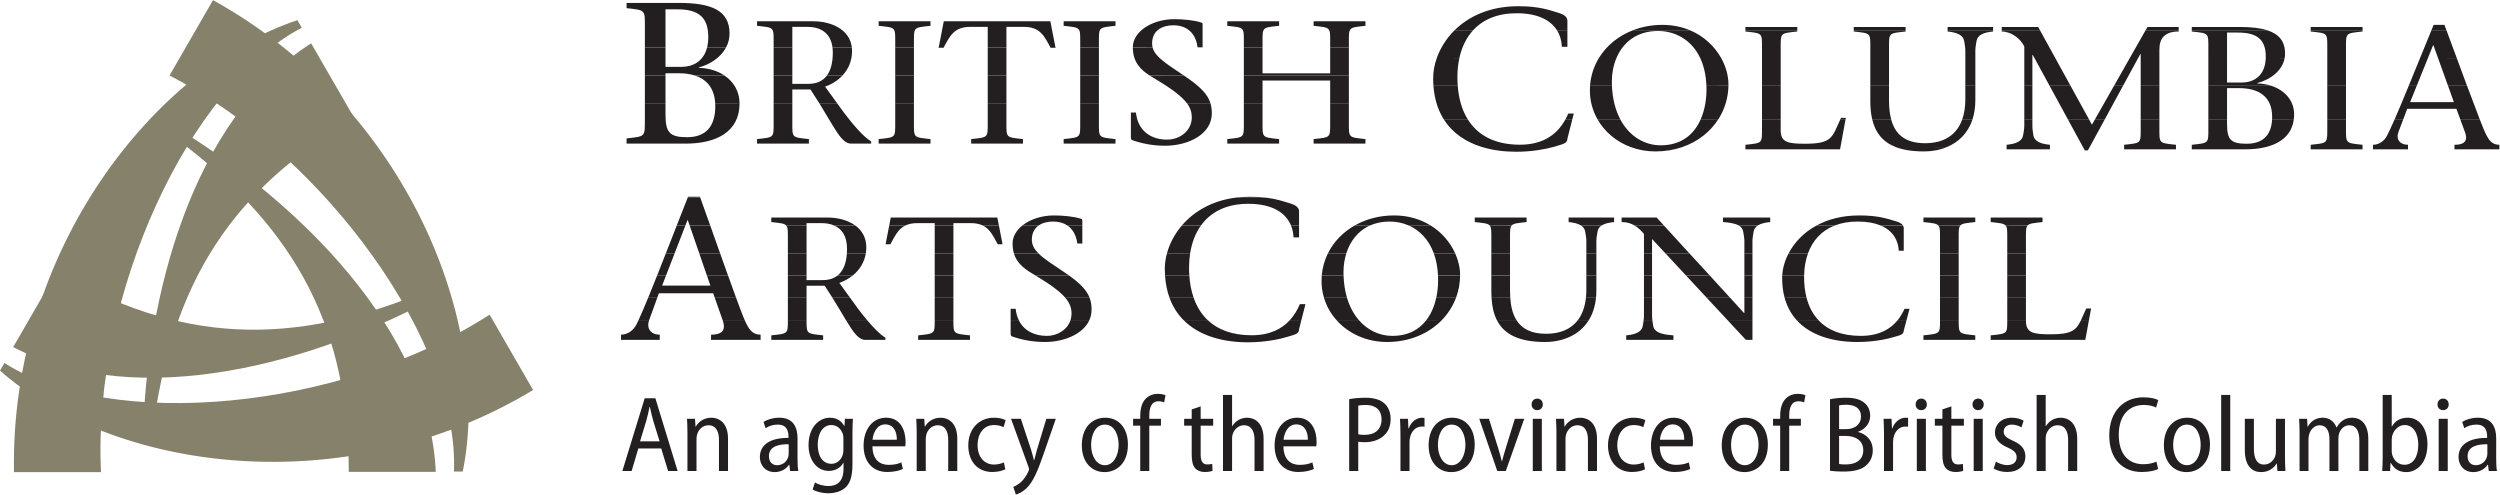 <?xml version="1.0" encoding="UTF-8" standalone="no"?>
<svg
   xmlns:dc="http://purl.org/dc/elements/1.1/"
   xmlns:cc="http://creativecommons.org/ns#"
   xmlns:rdf="http://www.w3.org/1999/02/22-rdf-syntax-ns#"
   xmlns:svg="http://www.w3.org/2000/svg"
   xmlns="http://www.w3.org/2000/svg"
   xmlns:sodipodi="http://sodipodi.sourceforge.net/DTD/sodipodi-0.dtd"
   xmlns:inkscape="http://www.inkscape.org/namespaces/inkscape"
   version="1.1"
   id="svg2"
   xml:space="preserve"
   width="401.373"
   height="79.4"
   viewBox="0 0 401.373 79.4"
   sodipodi:docname="BCArtsCouncil_CMYK_pos black.eps"><defs
     id="defs6" /><sodipodi:namedview
     pagecolor="#ffffff"
     bordercolor="#666666"
     borderopacity="1"
     objecttolerance="10"
     gridtolerance="10"
     guidetolerance="10"
     inkscape:pageopacity="0"
     inkscape:pageshadow="2"
     inkscape:window-width="640"
     inkscape:window-height="480"
     id="namedview4" /><g
     id="g10"
     inkscape:groupmode="layer"
     inkscape:label="ink_ext_XXXXXX"
     transform="matrix(1.333,0,0,-1.333,0,79.4)"><g
       id="g12"
       transform="scale(0.1)"><path
         d="m 209.336,430.906 3.961,10.266 C 358.391,353.035 517.309,198.289 524.863,27.297 h -104.8 C 420.043,194.395 362.289,316.875 209.336,430.906 v 0"
         style="fill:#85816A;fill-opacity:1;fill-rule:nonzero;stroke:none"
         id="path14" /><path
         d="m 546.73,27.723 10.579,-0.039 C 593.418,203.953 491.449,465.422 256.559,595.469 L 204.16,504.707 C 394.996,406.602 553.52,179.426 546.73,27.723 v 0"
         style="fill:#85816A;fill-opacity:1;fill-rule:nonzero;stroke:none"
         id="path16" /><path
         d="m 523.184,249.063 6.91,-8.555 C 381.223,158.914 167.75,98.66 15.895,177.605 l 52.387,90.774 C 213.004,184.836 347.941,173.613 523.184,249.063 v 0"
         style="fill:#85816A;fill-opacity:1;fill-rule:nonzero;stroke:none"
         id="path18" /><path
         d="M 5.336,158.457 0,149.316 C 134.605,29.922 412.023,-12.52 642.09,125.891 L 589.684,216.66 C 409.309,100.43 133.301,76.746 5.336,158.457 v 0"
         style="fill:#85816A;fill-opacity:1;fill-rule:nonzero;stroke:none"
         id="path20" /><path
         d="m 182.973,68.43 -10.879,-1.711 c 3.785,169.707 58.34,384.715 202.636,476.75 l 52.418,-90.754 C 282.438,369.16 205.258,257.91 182.973,68.43 v 0"
         style="fill:#85816A;fill-opacity:1;fill-rule:nonzero;stroke:none"
         id="path22" /><path
         d="m 363.422,562.188 -5.238,9.179 C 187.461,514.512 12.023,295.477 16.836,27.031 H 121.641 C 111.191,241.348 228.668,492.227 363.422,562.188 v 0"
         style="fill:#85816A;fill-opacity:1;fill-rule:nonzero;stroke:none"
         id="path24" /><path
         d="m 2417.58,210.156 c 0.04,-17.058 0,-16.203 -19.96,-18.418 v -5.468 h 113.96 l 4.4,23.886 h -9.52 c -5.76,-12.179 -11.13,-17.148 -36.66,-17.148 -20.66,0 -29.72,1.472 -29.72,16.211 v 0.937 z m -81,0 c 0.04,-17.058 0,-16.203 -19.96,-18.418 v -5.468 h 62.44 v 5.468 c -19.98,2.215 -20,1.36 -19.98,18.399 z m -172.75,0 c 16.87,-18.742 44.14,-26.418 73.14,-26.418 20.2,0 36.45,3.575 45.28,6.321 6.5,1.894 10.66,2.746 10.66,7.363 l 3.38,12.734 h -10.57 c -8.71,-10.769 -22.38,-19.054 -44.57,-19.054 -23.04,0 -39.9,7.003 -51.07,19.027 z m -83.24,0 c 7.44,-8.027 14.85,-15.996 22.21,-23.886 h 7.89 v 23.894 z m -100.88,0 c -0.32,-2.5 -0.78,-4.695 -1.1,-6.828 -1.15,-7.586 -8.81,-10.523 -19.96,-11.59 v -5.468 h 56.89 v 5.468 c -15.34,1.067 -23.23,4.004 -24.39,11.59 -0.29,2.133 -0.76,4.328 -1.07,6.801 z m -176.88,0 c 8.56,-16.953 26.24,-26.418 58.11,-26.418 20.15,0 41.15,7.629 52.71,26.399 l -13.16,0.019 c -8.11,-10.722 -21,-16.523 -38.38,-16.523 -18.24,0 -29.32,6.269 -35.72,16.523 z m -193.23,0 c 14.35,-16.152 36.14,-26.418 61,-26.418 27.24,0 50.38,10.235 66.06,26.465 l -18.65,-0.047 c -8.57,-11.191 -21.7,-19.054 -41.15,-19.054 -14.83,0 -29.38,6.418 -40.28,19.062 z m -184.16,0 c 18.77,-18.972 47.26,-26.789 77.42,-26.789 22.29,0 40.23,4.121 49.95,7.258 7.19,2.18 11.8,3.145 11.8,8.477 l 2.81,11.054 h -13.82 c -9.65,-10.617 -24.09,-18.308 -46.13,-18.308 -23.22,0 -40.72,6.668 -52.98,18.316 z m -208.21,0 v -16.718 c 0,-1.7 0.69,-2.532 1.62,-2.961 12.07,-4.207 24.84,-6.739 39.69,-6.739 22.79,0 45.87,9.297 53.54,26.391 l -22.7,0.027 c -3.66,-11.347 -15.18,-19.054 -28.75,-19.054 -13.87,0 -27.19,5.597 -33.65,19.027 z m -91.44,0 c 0.03,-17.058 0.02,-16.203 -19.97,-18.418 v -5.468 h 62.45 v 5.468 c -19.98,2.215 -20.01,1.36 -19.97,18.399 z m -106.94,0 c 9.47,-15.676 15.42,-23.886 23.61,-23.886 h 23.91 v 2.746 c -5.69,3.093 -13.79,11.257 -22.11,21.168 z m -69.928,0 c 0.031,-17.058 0.016,-16.203 -19.969,-18.418 v -5.468 h 62.445 v 5.468 c -19.98,2.215 -20,1.36 -19.968,18.399 z m -78.574,0 c 3.597,-10.105 1.648,-17.59 -13.965,-17.59 v -6.296 h 59.707 v 6.296 c -9.969,0 -14.277,6.34 -19.18,17.59 z m -101.227,0 c -0.984,-2.097 -1.887,-3.945 -2.68,-5.488 -4.101,-7.98 -11.535,-12.102 -18.457,-12.102 v -6.296 h 46.641 v 6.296 c -11.27,0 -16.145,7.993 -12.809,17.434 l 0.055,0.156 h -12.75 v 0"
         style="fill:#231f20;fill-opacity:1;fill-rule:evenodd;stroke:none"
         id="path26" /><path
         d="m 2515.98,210.156 2.57,14.004 h -5.8 c -2.59,-5.437 -4.45,-10.078 -6.29,-13.957 z m -219.69,0 3.59,13.594 h -6.03 c -2.09,-4.668 -4.73,-9.309 -8.13,-13.547 z m -728.87,0 4.88,19.219 h -6.67 c -2.89,-6.77 -6.74,-13.43 -12.03,-19.219 z m -340.44,0 c -1.86,3.848 -3.14,8.367 -3.71,13.594 h -6.04 v -13.594 z m 1190.6,26.797 V 212.59 c 0,-0.863 0,-1.66 0,-2.453 l 22.5,0.019 v 26.797 z m -81,0 V 212.59 c 0,-0.863 0,-1.66 0,-2.453 l 22.5,0.019 c 0,0.774 0,1.571 0,2.434 v 24.363 z m -187.13,0 c 2.93,-10.723 7.89,-19.59 14.38,-26.797 h 26.25 c -6.76,7.227 -11.46,16.297 -14.2,26.797 z m -93.82,0 c 8.35,-8.957 16.67,-17.91 24.96,-26.797 h 30.1 v 26.797 h -9.73 v -18.262 h -0.47 c -5.53,6.082 -11.1,12.188 -16.67,18.313 z m -75.61,0 v -22.258 c 0,-1.629 -0.13,-3.14 -0.31,-4.566 l 10.37,0.027 c -0.19,1.399 -0.31,2.91 -0.31,4.539 v 22.258 z m -69.9,0 c -1.17,-10.801 -4.42,-19.812 -9.63,-26.769 l 13.16,-0.028 c 4.46,7.207 7.52,16.074 8.62,26.797 z m -113.69,0 c 0.6,-10.32 2.61,-19.308 6.4,-26.824 l 23.58,0.027 c -4.52,7.227 -6.7,16.453 -7.43,26.848 z m -66.6,0 c -2.12,-9.519 -5.86,-18.957 -11.82,-26.769 l 18.65,-0.028 c 7.44,7.754 13.22,16.809 16.96,26.778 z m -135.18,0 c 2.98,-9.973 8.12,-19.031 14.95,-26.75 l 26.98,-0.047 c -6.05,7.024 -10.97,15.965 -14.2,26.778 z m -186.07,0 c 3.9,-10.664 9.66,-19.551 16.86,-26.816 l 29.05,0.019 c -7.57,7.207 -13.13,16.27 -16.82,26.824 z m -125.5,0 c 5.66,-6.66 7.5,-12.59 7.5,-19.094 0,-2.722 -0.43,-5.32 -1.2,-7.73 l 22.7,0.027 c 1.7,3.789 2.64,7.981 2.64,12.539 0,5.243 -0.71,9.864 -2.37,14.231 z m -157.29,0 V 212.59 c 0,-0.863 0,-1.66 0,-2.453 l 22.51,0.019 c 0,0.774 0,1.571 0,2.434 v 24.363 z m -123.16,0 c 6.57,-10.508 11.78,-19.465 16.21,-26.797 h 25.42 c -3.55,4.246 -7.15,8.778 -10.62,13.379 l -9.73,13.418 z m -53.708,0 V 212.59 c 0,-0.863 0,-1.66 0,-2.453 l 22.508,0.019 c 0,0.774 0,1.571 0,2.434 v 24.363 z m -88.043,0 9.082,-25.754 c 0.137,-0.34 0.266,-0.691 0.387,-1.035 l 26.562,-0.008 c -0.519,1.184 -1.043,2.422 -1.578,3.711 -2.059,5.098 -5.094,13.145 -8.75,23.113 z m -80.258,0 c -4.484,-10.93 -8.426,-20.176 -11.5,-26.769 l 12.75,-0.028 9.734,26.797 h -10.984 v 0"
         style="fill:#231f20;fill-opacity:1;fill-rule:evenodd;stroke:none"
         id="path28" /><path
         d="m 2417.58,263.75 v -26.797 h 22.5 v 26.797 z m -81,0 v -26.797 h 22.5 v 26.797 z m -190.04,0 c -0.07,-0.996 -0.09,-1.973 -0.09,-2.941 0,-8.829 1.05,-16.766 3,-23.883 l 26.43,0.027 c -2.05,7.793 -3.03,16.367 -2.97,25.535 0.01,0.41 0.01,0.852 0.02,1.262 z m -45.58,0 v -26.797 h 9.73 v 26.797 z m -70.22,0 c 8.32,-8.906 16.62,-17.844 24.89,-26.746 l 28.19,-0.051 c -8.12,8.938 -16.29,17.844 -24.47,26.77 z m -50.72,0 v -26.797 h 9.75 v 26.797 z m -69.39,0 v -17.062 c 0,-3.368 -0.18,-6.61 -0.51,-9.684 l 12.15,-0.051 c 0.29,2.832 0.43,5.813 0.43,8.906 v 17.891 z m -114.44,0 v -19.152 c 0,-2.633 0.08,-5.196 0.24,-7.672 l 22.55,0.027 c -0.19,2.852 -0.28,5.731 -0.28,8.692 v 18.105 z m -64.22,0 c 0.1,-1.816 0.12,-3.73 0.12,-5.684 0,-6.66 -0.65,-13.906 -2.26,-21.093 l 23.79,-0.02 c 3.15,8.352 4.86,17.383 4.95,26.77 z m -140.02,0 c -0.18,-2.129 -0.27,-4.316 -0.27,-6.531 0,-7.043 1.02,-13.86 2.97,-20.293 l 27.73,0.027 c -2.38,7.918 -3.84,16.875 -4.18,26.824 z m -188.76,0 c 0.65,-9.973 2.51,-18.859 5.39,-26.746 l 29.09,-0.051 c -2.84,8.137 -4.56,17.141 -5.23,26.817 z m -155.97,0 c 0.14,-0.051 0.27,-0.117 0.42,-0.215 18.26,-10.93 29.18,-19.199 35.44,-26.562 l 29.27,-0.02 c -3.43,9.043 -10.95,16.981 -24.7,26.817 z m -121.43,0 v -26.797 h 22.51 v 26.797 z m -176.868,0 v -26.797 h 22.508 v 14.59 h 21.824 c 3.41,-5.148 6.527,-10.012 9.376,-14.57 l 21.28,-0.02 -13.02,17.949 c 5.83,2.071 11.32,5.039 16.06,8.875 l -18.33,-0.027 c -4.55,-3.605 -10.495,-5.469 -17.917,-5.469 H 971.43 v 5.469 z m -157.5,0 c -3.817,-9.602 -7.461,-18.66 -10.801,-26.797 h 10.984 l 1.993,5.488 h 65.347 l 1.934,-5.488 h 25.703 c -2.898,7.938 -6.191,17.031 -9.707,26.817 l -25.437,-0.02 4.171,-12.109 h -58.164 l 4.696,12.109 h -10.719 v 0"
         style="fill:#231f20;fill-opacity:1;fill-rule:evenodd;stroke:none"
         id="path30" /><path
         d="M 2417.58,290.547 V 263.75 h 22.5 v 26.797 z m -81,0 V 263.75 h 22.5 v 26.797 z m -182.32,0 c -4.69,-8.914 -7.25,-18.164 -7.72,-26.809 l 26.39,0.012 c 0.18,9.668 1.72,18.691 4.65,26.758 z m -53.3,0 V 263.75 h 9.73 v 26.797 z m -95.07,0 c 8.27,-8.938 16.57,-17.844 24.85,-26.77 l 28.61,-0.027 c -8.24,8.926 -16.46,17.883 -24.67,26.824 z m -25.87,0 V 263.75 h 9.75 v 26.797 z m -69.39,0 V 263.75 h 12.07 v 26.797 z m -114.44,0 V 263.75 h 22.51 v 26.797 z m -69.28,0 c 2.78,-7.637 4.57,-16.531 5.06,-26.77 l 26.6,-0.027 c 0,0.184 0,0.422 0,0.637 0,8.535 -2.03,17.547 -5.93,26.187 z m -127.53,0 c -4.05,-8.184 -6.63,-17.168 -7.43,-26.77 l 26.25,-0.027 c -0.05,1.484 -0.06,2.949 -0.06,4.426 0,7.437 1.1,15.094 3.4,22.39 z m -193.87,0 c -1.73,-6.32 -2.59,-12.609 -2.59,-18.567 0,-2.82 0.09,-5.574 0.27,-8.242 l 29.25,0.012 c -0.22,3.309 -0.33,6.711 -0.31,10.176 0.04,5.762 0.47,11.316 1.31,16.648 z m -184.36,0 c 4.23,-14.16 16.04,-20.711 26.07,-26.746 l 40.43,-0.051 c -1.71,1.25 -3.52,2.5 -5.43,3.789 -13.49,9.172 -24.62,15.996 -31.59,23.008 z m -95.36,0 V 263.75 h 22.51 v 26.797 z m -105.79,0 c -0.81,-12.293 -4.5,-21.477 -11.38,-26.848 l 18.33,0.051 c 8.1,6.563 14.05,15.598 15.86,26.797 z m -71.078,0 V 263.75 h 22.508 v 26.797 z m -106.738,0 9.254,-26.797 h 25.437 c -3.059,8.535 -6.289,17.59 -9.574,26.816 z m -40.207,0 c -3.594,-9.168 -7.141,-18.195 -10.555,-26.797 h 10.719 l 10.382,26.797 h -10.546 v 0"
         style="fill:#231f20;fill-opacity:1;fill-rule:evenodd;stroke:none"
         id="path32" /><path
         d="m 2415.61,324.055 c 2.18,-2.551 1.97,-7.18 1.97,-16.711 v -16.797 h 22.5 v 16.797 c 0,9.531 -0.22,14.16 1.97,16.687 z m -81,0 c 2.19,-2.551 1.97,-7.18 1.97,-16.711 v -16.797 h 22.5 v 16.797 c 0,9.531 -0.21,14.16 1.97,16.687 z m -69.49,0 c 15.52,-6.535 21.29,-18.821 21.76,-30.414 h 6.03 v 27.168 c 0,1.132 -0.27,2.199 -0.88,3.195 z m -77.23,0 c -15.69,-8.508 -26.87,-20.637 -33.63,-33.52 l 23.32,0.012 c 5.58,15.383 16.25,27.305 32.22,33.516 z m -93.62,0 c 3.05,-1.789 4.79,-4.192 5.28,-7.446 0.47,-3.379 1.41,-6.953 1.41,-11.375 v -14.687 h 9.73 v 14.687 c 0,4.422 0.93,7.996 1.4,11.375 0.5,3.254 2.25,5.657 4.92,7.414 z m -125.48,0 c 4.39,-2.66 7.9,-6.313 11.23,-10.188 v -23.32 h 9.75 v 17.219 c 5.37,-5.735 10.73,-11.496 16.12,-17.258 l 28.79,0.039 c -10.25,11.199 -20.47,22.363 -30.6,33.476 z m -64.48,0 c 2.68,-1.789 4.42,-4.192 4.93,-7.446 0.46,-3.379 1.39,-6.953 1.39,-11.375 v -14.687 h 12.07 v 14.687 c 0,4.422 0.91,7.996 1.39,11.375 0.5,3.254 2.19,5.657 4.86,7.414 z m -110.07,0 c 2.17,-2.551 1.95,-7.18 1.95,-16.711 v -16.797 h 22.51 v 16.797 c 0,9.531 -0.21,14.16 1.97,16.687 z m -97.44,0 c 12.73,-5.657 23.9,-16.477 30.11,-33.52 l 25.73,0.012 c -5.82,12.949 -15.82,25.039 -29.51,33.535 z m -65.21,0 c -14.02,-7.969 -25.28,-19.524 -32.21,-33.539 l 22.16,0.031 c 4.53,14.226 13.71,26.941 28.46,33.516 z m -76.67,0 c 1.91,-4.668 2.83,-9.543 3.03,-14.309 h 6.66 v 14.309 z m -131.45,0 c -8.87,-10.344 -14.83,-22.016 -17.96,-33.489 l 27.93,-0.019 c 2,12.844 6.33,24.226 13.04,33.555 z m -137.79,0 c 6.98,-4.844 10.73,-12.746 11.86,-21.758 h 6.03 v 21.758 z m -54.36,0 c -7.29,-5.891 -11.77,-13.442 -11.77,-21.758 0,-4.445 0.58,-8.324 1.6,-11.762 l 29.48,0.012 c -5.01,5.039 -7.87,10.207 -7.87,16.367 0,8.074 3.24,13.652 8.22,17.149 z m -47.7,0 c 8.81,-4.258 12.7,-12.871 18.07,-22.61 h 5.8 l -4.39,22.61 z m -57.83,0 v -33.508 h 22.51 v 33.508 z m -54.79,0 -4.4,-22.61 h 5.8 c 5.37,9.739 9.25,18.352 18.06,22.618 z m -66.38,0 c 9.27,-3.996 15.56,-12.668 15.56,-28.098 0,-1.848 -0.06,-3.652 -0.18,-5.391 l 22.81,-0.019 c 0.38,2.344 0.58,4.773 0.58,7.324 0,11.66 -5.26,20.313 -13.28,26.184 z m -57.667,0 c 2.184,-2.551 1.969,-7.18 1.969,-16.711 v -16.797 h 22.508 v 33.508 z m -116.332,0 11.563,-33.508 h 25.117 c -3.961,11.133 -8,22.5 -11.918,33.535 z m -15.523,0 c -4.321,-11.02 -8.754,-22.367 -13.121,-33.52 l 10.546,0.012 12.985,33.508 h -10.41 v 0"
         style="fill:#231f20;fill-opacity:1;fill-rule:evenodd;stroke:none"
         id="path34" /><path
         d="m 2442.05,324.055 c 2.31,2.633 7.29,2.937 18.01,4.129 v 5.468 h -62.44 v -5.468 c 10.72,-1.192 15.68,-1.496 17.99,-4.153 z m -81,0 c 2.31,2.633 7.29,2.937 18.01,4.129 v 5.468 h -62.44 v -5.468 c 10.72,-1.192 15.68,-1.496 17.99,-4.153 z m -151.25,0 c 7.9,3.093 17.11,4.754 27.64,4.754 11.52,0 20.63,-1.789 27.68,-4.754 h 26.91 c -1.23,1.968 -3.83,3.711 -8.16,4.976 -11.39,3.36 -22.05,7.153 -44.55,7.153 -20.63,0 -37.76,-4.668 -51.43,-12.121 z m -92.79,0 c 3.58,2.312 8.81,3.523 15.04,4.129 v 5.468 h -56.85 v -5.468 c 8.73,-0.606 15.04,-1.817 19.07,-4.161 z m -112.93,0 c -2.93,3.179 -5.84,6.394 -8.75,9.597 h -42.23 v -5.468 c 6.45,0 11.47,-1.602 15.69,-4.153 z m -75.13,0 c 3.53,2.312 8.75,3.523 15.09,4.129 v 5.468 h -54.77 v -5.468 c 6.22,-0.606 11.46,-1.817 15.04,-4.161 z m -108.28,0 c 2.3,2.633 7.28,2.937 18,4.129 v 5.468 h -62.44 v -5.468 c 10.71,-1.192 15.68,-1.496 18.01,-4.153 z m -170.67,0 c 6.76,3.035 14.68,4.754 23.85,4.754 7.73,0 15.6,-1.524 22.95,-4.778 l 26.33,0.024 c -12.01,7.468 -26.84,12.129 -44.18,12.129 -17.48,0 -33.72,-4.375 -47.36,-12.129 z m -399.02,0 c 4.65,3.297 10.82,4.754 17.32,4.754 7.2,0 12.94,-1.77 17.38,-4.805 l 17.89,0.051 v 5.808 c 0,1.067 -0.22,1.895 -1.62,2.325 -9.28,2.941 -22.52,3.996 -32.5,3.996 -14.96,0 -28.83,-4.692 -38.13,-12.161 z m -160.52,0 c 3.75,1.836 8.4,2.859 14.44,2.859 h 20.89 v -2.859 h 22.51 v 2.859 h 20.89 c 6.04,0 10.68,-1.023 14.43,-2.851 l 19.48,-0.008 -1.87,9.597 h -128.37 l -1.86,-9.597 z m -119.03,0 v 2.859 h 17.879 c 5.558,0 10.791,-0.859 15.311,-2.812 l 25.49,-0.047 c -8.93,6.511 -21.27,9.597 -33.606,9.597 h -67.551 v -5.468 c 10.727,-1.192 15.695,-1.496 18,-4.153 z m 516.27,33.484 c -28.81,-3.887 -50.17,-17.031 -64.23,-33.484 h 23.01 c 11.65,16.218 30.51,26.129 56.89,26.129 30.73,0 45.71,-11.969 51.55,-26.18 l 9.69,0.051 v 16.929 c 0,3.868 -2.82,7.258 -10,9.446 -8.62,2.668 -16.89,5.547 -29.3,7.109 z m -659.442,0 c -4.137,-10.422 -8.59,-21.777 -13.16,-33.457 l 10.41,-0.027 2.433,6.289 h 0.512 l 2.168,-6.289 h 24.762 c -4.184,11.785 -8.235,23.172 -11.906,33.433 l -15.219,0.051 v 0"
         style="fill:#231f20;fill-opacity:1;fill-rule:evenodd;stroke:none"
         id="path36" /><path
         d="m 1525.31,357.539 c -5.63,0.691 -12.13,1.121 -19.89,1.121 -6.2,0 -12.1,-0.398 -17.72,-1.148 z m -681.833,0 c -0.149,0.352 -0.278,0.742 -0.418,1.121 h -14.352 c -0.148,-0.379 -0.301,-0.75 -0.449,-1.14 l 15.219,0.019 v 0"
         style="fill:#231f20;fill-opacity:1;fill-rule:evenodd;stroke:none"
         id="path38" /><path
         d="m 2956.21,418.594 v -2.805 h 54.08 v 2.805 z m -98.18,0 v -2.805 h 42.24 v 2.805 z m -74.98,0 v -2.805 h 62.44 v 2.805 z m -143.23,0 v -2.805 h 64.3 c 9.14,0 17.6,0.899 25.1,2.785 z m -81.48,0 v -2.805 h 62.44 v 2.805 z m -49.57,0 2.23,-4.074 h 3.71 l 2.2,4.074 z m -92.01,0 v -2.805 h 52.22 v 2.805 z m -133.75,0 c 8.98,-3.489 20.31,-5.332 34.41,-5.332 9.36,0 18.89,1.648 27.58,5.285 z m -180.79,0 v -2.805 h 113.97 l 0.53,2.805 z m -138.32,0 c 9.19,-3.457 19.26,-5.332 29.91,-5.332 11.7,0 22.64,1.875 32.54,5.312 z m -178.92,0 c 12.75,-3.938 26.72,-5.711 41.09,-5.711 18.81,0 34.52,2.926 44.81,5.73 l -85.9,-0.019 v 0"
         style="fill:#231f20;fill-opacity:1;fill-rule:evenodd;stroke:none"
         id="path40" /><path
         d="m 2963.14,452.09 5.36,-14.617 c 3.71,-9.258 2.32,-16.203 -12.29,-16.203 v -2.676 h 54.08 v 2.676 c -9.98,0 -13.69,6.726 -18.81,18.515 -1.25,3.008 -2.93,7.195 -4.9,12.274 z m -78.94,0 c -3.87,-8.914 -7.15,-15.977 -9.47,-20.305 -3.71,-6.941 -10.45,-10.515 -16.7,-10.515 v -2.676 h 42.24 v 2.676 c -10.23,0 -14.63,6.945 -11.62,15.144 l 5.94,15.676 z m -81.17,0 v -9.992 c 0,-19.578 0.92,-18.524 -19.98,-20.828 v -2.676 h 62.44 v 2.676 c -20.88,2.304 -19.94,1.25 -19.94,20.828 v 9.992 z m -143.25,0 v -9.992 c 0,-19.578 0.94,-18.524 -19.96,-20.828 v -2.676 h 89.4 c 18.63,4.676 31.33,15.449 33.51,33.535 l -26.17,-0.039 c -0.9,-19.055 -10.9,-29.57 -30.8,-29.57 -19.28,0 -23.46,5.261 -23.46,23.796 v 5.774 z m -81.48,0 v -9.992 c 0,-19.578 0.94,-18.524 -19.96,-20.828 v -2.676 h 62.44 v 2.676 c -20.9,2.304 -19.96,1.25 -19.96,20.828 v 9.992 z m -87.79,0 18.26,-33.496 h 8.14 l 18.25,33.496 h -11.82 l -3.77,-6.613 -3.63,6.613 z m -52.4,0 v -7.879 c 0,-4.426 -0.94,-8 -1.39,-11.367 -1.17,-7.59 -9.06,-10.531 -19.96,-11.574 v -2.676 h 52.22 v 2.676 c -10.91,1.043 -18.8,3.984 -19.98,11.574 -0.45,3.367 -1.15,6.941 -1.15,11.367 v 7.879 z m -183.23,0 c 3.67,-15.762 12.25,-27.227 28.13,-33.457 l 61.99,-0.039 c 13.71,5.703 25.33,16.426 30.8,33.523 l -12.34,-0.027 c -6.53,-18.621 -21.68,-28.938 -44.89,-28.938 -24.76,0 -36.32,11.555 -40.87,28.926 z m -132.69,0 v -9.992 c 0,-19.578 0.92,-18.524 -19.97,-20.828 v -2.676 h 114.5 l 6.15,33.496 h -6.27 c -9.86,-21.36 -9.35,-29.57 -42.19,-29.57 -20.66,0 -29.7,1.484 -29.7,16.21 v 13.36 z m -198.19,0 c 8.56,-15.156 22.62,-27.078 39.9,-33.516 l 62.45,0.02 c 18.62,6.433 33.65,18.347 43.32,33.535 l -21.25,-0.039 c -7.58,-17.371 -22.31,-31.453 -48.34,-31.453 -19.06,0 -37.66,10.562 -48.65,31.402 z m -185.18,0 c 10.57,-16.875 26.94,-27.637 46.16,-33.527 l 85.9,0.031 c 1.91,0.547 3.63,1.054 5.16,1.551 7.16,2.191 11.77,3.144 11.77,8.468 l 5.97,23.477 h -8.21 c -8.97,-16.465 -24.88,-30.735 -54.9,-30.735 -30.49,0 -51.12,11.528 -62.97,30.715 l -28.88,0.02 v 0"
         style="fill:#231f20;fill-opacity:1;fill-rule:evenodd;stroke:none"
         id="path42" /><path
         d="m 2222.87,452.09 0.29,1.601 h -5.8 c -0.25,-0.554 -0.52,-1.101 -0.76,-1.64 z m -329.09,0 1.73,6.797 h -6.66 c -0.99,-2.293 -2.07,-4.571 -3.28,-6.797 z m 1007.31,40.183 c -6.17,-15.078 -12.01,-29.082 -16.89,-40.222 l 10.39,0.039 4.75,12.539 h 59.19 l 4.61,-12.539 h 23.44 c -4.06,10.41 -9.41,24.648 -15.23,40.234 l -22.89,-0.051 7.05,-19.636 h -52.7 l 7.93,19.648 z m -98.06,0 V 452.09 h 22.52 v 40.183 z m -143.25,0 V 452.09 h 22.52 v 37.39 h 14.85 c 21.83,0 39.47,-9.058 39.47,-34.531 0,-0.984 -0.02,-1.941 -0.06,-2.871 l 26.17,0.012 c 0.24,1.875 0.36,3.801 0.36,5.808 0,16.692 -11.27,29.075 -27.39,34.399 z m -81.48,0 V 452.09 h 22.52 v 40.183 z m -32.13,0 -22.83,-40.183 h 11.82 l 21.85,40.183 z m -77.58,0 21.92,-40.183 h 25.43 l -22.11,40.183 z m -30.48,0 V 452.09 h 9.74 v 40.195 z m -71.02,0 v -16.062 c 0,-9.113 -1.21,-17.18 -3.63,-24.102 l 12.34,-0.019 c 2.17,6.758 3.36,14.48 3.36,23.269 v 16.914 z m -114.43,0 v -18.164 c 0,-8.054 0.68,-15.41 2.22,-22.019 h 22.82 c -1.82,6.883 -2.52,14.695 -2.52,23.074 v 17.109 z m -130.47,0 V 452.09 h 22.52 v 40.183 z m -66.96,0 c 0.06,-1.55 0.1,-3.101 0.1,-4.683 0,-11.211 -1.91,-24.067 -6.91,-35.492 l 21.25,-0.008 c 7.5,11.797 11.79,25.508 12.1,40.168 z m -140.15,0 c -0.12,-1.824 -0.19,-3.671 -0.19,-5.535 0,-12.578 3.27,-24.375 9.11,-34.679 l 27.43,0.031 c -5.67,10.676 -9.3,24.109 -9.97,40.223 z m -188.61,0 c 1.19,-16.121 5.56,-29.421 12.35,-40.222 l 28.88,0.039 c -6.88,11.074 -10.79,24.746 -11.98,40.215 l -29.25,-0.032 v 0"
         style="fill:#231f20;fill-opacity:1;fill-rule:evenodd;stroke:none"
         id="path44" /><path
         d="m 2936.41,525.77 12.05,-33.497 h 22.89 c -4.01,10.801 -8.22,22.207 -12.39,33.457 z m -21.61,0 c -4.59,-11.25 -9.23,-22.665 -13.71,-33.543 l 9.65,0.046 13.54,33.497 z m -111.77,0 v -33.485 l 22.52,-0.012 v 33.497 z m -143.25,0 v -33.485 l 75.92,-0.012 c -5.21,1.75 -10.93,2.727 -16.95,2.883 v 0.43 c 16.41,4.324 30.21,15.234 32.93,30.156 l -22.75,0.028 c -0.75,-22.95 -16.08,-29.559 -28.99,-29.559 h -17.64 v 29.559 z m -81.48,0 v -33.485 l 22.52,-0.012 v 33.497 z m -13.12,0 -19.01,-33.497 h 10.84 l 18.24,33.497 z m -114.85,0 18.26,-33.497 h 25.24 l -18.44,33.508 z m -12.22,0 v -33.497 h 9.74 v 33.508 z m -71.02,0 v -33.497 h 12.07 v 33.508 z m -114.43,0 v -33.497 h 22.52 v 33.508 z m -130.47,0 v -33.485 l 22.52,-0.012 v 33.497 z m -74.44,0 c 4.26,-9.059 6.98,-20.172 7.48,-33.512 l 26.54,0.015 c 0,0.532 0.01,1.075 0.01,1.633 0,10.43 -3.03,21.582 -8.81,31.903 z m -122.03,0 c -6,-9.903 -9.76,-21.2 -10.64,-33.485 l 26.38,-0.012 c -0.07,1.797 -0.11,3.586 -0.11,5.411 0,9.414 1.76,19.191 5.53,28.086 z m -195.21,0 c -2.93,-8.231 -4.38,-16.512 -4.38,-24.278 0,-3.172 0.11,-6.238 0.34,-9.195 l 29.25,-0.024 c -0.27,3.645 -0.4,7.368 -0.39,11.157 0.05,7.832 0.84,15.308 2.38,22.312 l -27.2,0.028 v 0"
         style="fill:#231f20;fill-opacity:1;fill-rule:evenodd;stroke:none"
         id="path46" /><path
         d="m 2928.48,559.266 c -4.34,-10.528 -8.97,-21.922 -13.68,-33.485 l 9.48,-0.011 6.15,15.285 h 0.47 l 5.51,-15.285 h 22.55 c -4.31,11.613 -8.57,23.097 -12.44,33.527 z m -145.43,0 v -1.582 c 20.9,-2.313 19.98,-1.258 19.98,-20.836 V 525.77 h 22.52 v 11.078 c 0,19.578 -0.94,18.523 19.94,20.836 v 1.582 z m -143.23,0 v -1.582 c 20.9,-2.313 19.96,-1.258 19.96,-20.836 V 525.77 h 22.52 v 30.656 h 13.25 c 22.28,0 33.41,-8.008 33.41,-28.836 0,-0.61 -0.01,-1.203 -0.03,-1.789 l 22.75,-0.031 c 0.33,1.73 0.49,3.527 0.49,5.39 0,14.863 -7.46,23.598 -21.6,28.078 z m -55.6,0 -19.04,-33.496 h 10.07 l 2.58,4.757 h 0.47 v -4.757 h 22.52 v 10.238 c 0,13.258 6.27,21.676 23.22,21.676 v 1.582 z m -173.28,0 v -1.582 c 11.15,0 22.52,-8.204 27.17,-18.094 v -13.82 h 9.74 v 3.703 h 0.47 l 2.01,-3.703 h 25.06 l -18.44,33.496 z m -65.22,0 v -1.582 c 10.92,-1.043 18.81,-4 19.98,-11.571 0.47,-3.379 1.39,-6.953 1.39,-11.379 v -8.964 h 12.07 v 8.964 c 0,4.426 0.94,8 1.39,11.379 1.17,7.571 8.83,10.528 19.96,11.571 v 1.582 z m -113.02,0 v -1.582 c 20.87,-2.313 19.96,-1.258 19.96,-20.836 V 525.77 h 22.52 v 11.078 c 0,19.578 -0.94,18.523 19.96,20.836 v 1.582 z m -130.48,0 v -1.582 c 20.89,-2.313 19.97,-1.258 19.97,-20.836 V 525.77 h 22.52 v 11.078 c 0,19.578 -0.93,18.523 19.95,20.836 v 1.582 z m -135.31,0 c -17.52,-6.715 -31.99,-18.446 -41.19,-33.536 l 21.16,0.04 c 7.66,18.136 23.69,32.55 50.18,32.55 19.62,0 40.02,-9.804 50.69,-32.566 l 25.22,0.016 c -7.79,13.949 -20.57,26.347 -37.72,33.507 z m -91.74,0 c 3.94,-6.231 5.73,-13.219 5.98,-20.008 h 6.66 v 20.008 z m -123.21,0 c -10.15,-10.047 -17.29,-21.727 -21.45,-33.457 l 27.2,-0.039 c 2.87,13.117 8.38,24.589 16.63,33.539 l -22.38,-0.043 v 0"
         style="fill:#231f20;fill-opacity:1;fill-rule:evenodd;stroke:none"
         id="path48" /><path
         d="m 2946.52,559.266 c -0.82,2.207 -1.62,4.347 -2.38,6.425 h -13.01 c -0.86,-2.105 -1.75,-4.265 -2.65,-6.464 z m -101.03,0 v 3.898 h -62.44 v -3.898 z m -114.92,0 c -8.69,2.746 -19.91,3.898 -33.42,3.898 h -57.33 v -3.898 z m -106.53,0 v 3.898 h -37.59 l -2.23,-3.898 z m -167.09,0 -2.13,3.898 h -43.88 v -3.898 z m -56.44,0 v 3.898 h -54.79 v -3.898 z m -105.37,0 v 3.898 h -62.44 v -3.898 z m -130.48,0 v 3.898 h -62.44 v -3.898 z m -129.41,0 c -9.66,4.054 -20.75,6.425 -33.09,6.425 -12.55,0 -24.46,-2.261 -35.25,-6.406 z m -260.91,0 c 11.77,12.812 29.11,20.422 52.24,20.422 26.47,0 41.27,-8.887 48.59,-20.422 h 12.64 v 11.222 c 0,3.875 -2.79,7.266 -9.98,9.453 -12.56,3.868 -24.35,8.223 -49.2,8.223 -34.18,0 -59.66,-12.141 -76.67,-28.937 l 22.38,0.039 v 0"
         style="fill:#231f20;fill-opacity:1;fill-rule:evenodd;stroke:none"
         id="path50" /><path
         d="m 1602.09,471.367 v -22.394 c 0,-19.586 0.95,-18.535 -19.94,-20.848 v -5.469 h 62.44 v 5.469 c -20.9,2.313 -19.98,1.262 -19.98,20.848 v 22.394 z m -103.98,0 v -22.394 c 0,-19.586 0.93,-18.535 -19.95,-20.848 v -5.469 h 62.43 v 5.469 c -20.89,2.313 -19.96,1.262 -19.96,20.848 v 22.394 z m -68.57,0 c 4.41,-5.906 5.88,-11.301 5.88,-17.129 0,-15.371 -13.46,-26.75 -29.94,-26.75 -17.87,0 -34.82,9.27 -37.37,32.641 h -6.04 v -30.316 c 0,-1.688 0.69,-2.516 1.63,-2.958 12.07,-4.199 24.83,-6.726 39.69,-6.726 27.85,0 56.17,13.894 56.17,38.941 0,4.465 -0.51,8.496 -1.69,12.297 z m -128.5,0 v -22.394 c 0,-19.586 0.92,-18.535 -19.96,-20.848 v -5.469 h 62.44 v 5.469 c -20.9,2.313 -19.97,1.262 -19.97,20.848 v 22.394 z m -111.4,0 v -22.394 c 0,-19.586 0.93,-18.535 -19.96,-20.848 v -5.469 h 62.43 v 5.469 c -20.89,2.313 -19.96,1.262 -19.96,20.848 v 22.394 z m -111.41,0 v -22.394 c 0,-19.586 0.93,-18.535 -19.96,-20.848 v -5.469 h 62.44 v 5.469 c -20.89,2.313 -19.96,1.262 -19.96,20.848 v 22.394 z m -91.476,0 c 19.646,-31.726 26.786,-48.711 38.566,-48.711 h 23.9 v 2.742 c -8.12,4.415 -21.11,19.153 -32.72,34.524 l -8.31,11.445 z m -54.981,0 v -22.394 c 0,-19.586 0.926,-18.535 -19.96,-20.848 v -5.469 h 62.441 v 5.469 c -20.895,2.313 -19.969,1.262 -19.969,20.848 v 22.394 z m -155.082,0 v -18.445 c 0,-22.524 1.02,-21.32 -22.043,-23.977 v -6.289 h 70.981 c 37.672,0 65.09,14.532 65.09,48.418 0,0.11 0,0.215 0,0.321 l -29.317,-0.028 c 0.067,-1.203 0.102,-2.433 0.102,-3.683 0,-23.961 -11.016,-37.286 -34.078,-37.286 -21.27,0 -25.883,6.055 -25.883,27.356 v 13.613 h -24.852 v 0"
         style="fill:#231f20;fill-opacity:1;fill-rule:evenodd;stroke:none"
         id="path52" /><path
         d="m 1498.11,504.863 v -33.496 h 22.52 v 27.293 h 81.46 v -27.293 h 22.52 v 33.496 z m -113.71,0 c 2.71,-1.75 5.46,-3.359 8.08,-4.941 19.96,-11.945 31.15,-20.711 37.06,-28.594 l 28.33,0.039 c -3.43,11.055 -12.49,20.164 -30.81,32.547 -0.45,0.324 -0.91,0.625 -1.37,0.938 z m -83.36,0 v -33.496 h 22.51 v 33.496 z m -111.4,0 v -33.496 h 22.51 v 33.496 z m -111.41,0 v -33.496 h 22.52 v 33.496 z m -146.457,0 v -33.496 h 22.512 v 16.555 h 21.824 c 3.926,-5.918 7.446,-11.449 10.645,-16.594 l 21.436,0.039 -14.444,19.922 c 8.014,2.832 15.374,7.402 21.054,13.524 l -18.722,0.05 c -4.832,-6.633 -12.273,-10.207 -22.523,-10.207 h -19.27 v 10.207 z m -95.406,0 c 13.981,-4.304 23.91,-14.582 25.035,-33.515 l 29.317,0.019 c -0.106,14.453 -7.239,26.043 -18.379,33.457 z m -59.676,0 v -33.496 h 24.852 v 33.496 h -24.852 v 0"
         style="fill:#231f20;fill-opacity:1;fill-rule:evenodd;stroke:none"
         id="path54" /><path
         d="m 1498.11,538.348 v -33.485 h 126.5 v 33.485 h -22.52 v -31.051 h -81.46 v 31.051 z m -133.72,0 c 0.1,-17.938 9.8,-26.805 20.01,-33.465 l 41.29,-0.02 c -19.78,13.367 -34.24,21.785 -37.43,33.446 z m -63.35,0 v -33.485 h 22.51 v 33.485 z m -35.79,0 c 0.1,-0.184 0.19,-0.36 0.29,-0.528 h 5.8 l -0.11,0.528 z m -75.61,0 v -33.485 h 22.51 v 33.485 z m -59.09,0 -0.11,-0.528 h 5.8 c 0.1,0.168 0.2,0.344 0.29,0.52 z m -52.32,0 v -33.485 h 22.52 v 33.485 z m -75.54,0 c 0.22,-1.903 0.35,-3.895 0.35,-6.004 0,-11.719 -2.26,-21.043 -6.962,-27.481 h 18.722 c 6.99,7.489 11.44,17.41 11.44,29.375 0,1.407 -0.07,2.774 -0.22,4.09 z m -70.917,0 v -33.485 h 22.512 v 33.485 z m -155.082,0 v -33.485 h 24.852 v 2.528 h 16.402 c 6.586,0 12.828,-0.782 18.422,-2.508 l 35.973,-0.02 c -8.36,5.535 -18.973,8.762 -30.563,9.063 v 0.488 c 14.075,3.867 26.414,12.305 32.633,23.926 l -22.828,0.008 c -4.504,-17.75 -18.496,-23.211 -30.562,-23.211 h -19.477 v 23.211 h -24.852 v 0"
         style="fill:#231f20;fill-opacity:1;fill-rule:evenodd;stroke:none"
         id="path56" /><path
         d="m 1624.61,538.348 v 5.363 c 0,19.582 -0.92,18.523 19.98,20.848 v 5.468 h -62.44 v -5.468 c 20.89,-2.325 19.94,-1.266 19.94,-20.848 v -5.363 z m -103.98,0 v 5.363 c 0,19.582 -0.93,18.523 19.96,20.848 v 5.468 h -62.43 v -5.468 c 20.88,-2.325 19.95,-1.266 19.95,-20.848 v -5.363 z m -132.37,0 c -0.43,1.562 -0.65,3.215 -0.65,4.945 0,15.574 12.06,21.891 25.53,21.891 18.57,0 27.39,-11.786 29.25,-26.524 h 6.03 v 27.578 c 0,1.059 -0.23,1.899 -1.62,2.317 -9.29,2.949 -22.52,4.004 -32.5,4.004 -26.69,0 -49.91,-14.954 -49.91,-33.899 0,-0.097 0,-0.191 0,-0.281 z m -64.71,0 v 5.363 c 0,19.582 -0.93,18.523 19.97,20.848 v 5.468 h -62.44 v -5.468 c 20.88,-2.325 19.96,-1.266 19.96,-20.848 v -5.363 z m -187.02,0 c 7.5,13.656 12.27,24.945 32.21,24.945 h 20.9 v -24.945 h 22.51 v 24.945 h 20.89 c 19.94,0 24.72,-11.289 32.21,-24.953 l 5.98,0.008 -6.16,31.679 h -128.36 l -6.16,-31.679 z m -35.78,0 v 5.363 c 0,19.582 -0.93,18.523 19.96,20.848 v 5.468 h -62.44 v -5.468 c 20.89,-2.325 19.96,-1.266 19.96,-20.848 v -5.363 z m -146.465,0 v 24.945 h 17.879 c 15.387,0 28.276,-6.594 30.526,-24.984 l 23.33,0.039 c -2.46,21.757 -24.56,31.679 -46.665,31.679 h -67.542 v -5.468 c 20.886,-2.325 19.96,-1.266 19.96,-20.848 v -5.363 z m -152.742,0 v 46.039 h 14.605 c 24.61,0 36.903,-9.203 36.903,-33.176 0,-4.883 -0.528,-9.152 -1.469,-12.883 l 22.828,0.02 c 2.719,5.082 4.266,10.785 4.266,16.972 0,27.61 -21.524,36.809 -60.731,36.809 h -63.297 v -6.289 c 23.063,-2.664 22.043,-1.453 22.043,-23.977 v -23.515 h 24.852 v 0"
         style="fill:#231f20;fill-opacity:1;fill-rule:evenodd;stroke:none"
         id="path58" /><path
         d="m 794.43,64.094 -7.543,24.305 c -1.692,5.848 -2.989,11.7 -4.16,17.168 h -0.387 c -1.172,-5.593 -2.473,-11.574 -4.035,-17.031 l -7.41,-24.441 z m -25.617,-8.586 -8.055,-27.168 h -11.184 l 26.91,87.629 h 12.871 l 26.782,-87.629 h -11.442 l -8.316,27.168 h -27.566"
         style="fill:#231f20;fill-opacity:1;fill-rule:nonzero;stroke:none"
         id="path60" /><path
         d="m 827.965,74.492 c 0,6.758 -0.262,11.57 -0.52,16.77 h 9.621 l 0.649,-9.496 h 0.265 c 2.989,5.598 9.618,10.793 18.844,10.793 8.582,0 20.028,-5.586 20.028,-25.215 V 28.34 H 865.93 v 37.566 c 0,9.367 -3.121,17.551 -12.742,17.551 -6.504,0 -11.833,-4.805 -13.653,-11.309 -0.39,-1.426 -0.648,-3.379 -0.648,-5.332 V 28.34 h -10.922 v 46.152"
         style="fill:#231f20;fill-opacity:1;fill-rule:nonzero;stroke:none"
         id="path62" /><path
         d="m 949.906,60.586 c -10.273,0.129 -23.793,-1.699 -23.793,-14.309 0,-7.664 4.684,-10.918 9.75,-10.918 7.149,0 11.965,4.551 13.524,10.137 0.386,1.176 0.519,2.473 0.519,3.644 z m 10.66,-17.422 c 0,-5.203 0.125,-10.535 0.911,-14.824 h -9.879 l -0.914,7.539 h -0.391 c -3.246,-4.805 -9.227,-8.836 -17.289,-8.836 -11.309,0 -17.809,8.445 -17.809,18.062 0,15.344 13.129,23.273 34.45,23.148 v 1.559 c 0,6.106 -1.692,14.562 -13,14.426 -5.332,0 -10.665,-1.555 -14.559,-4.289 l -2.473,7.539 c 4.418,2.863 11.442,5.07 18.848,5.07 17.164,0 22.105,-11.699 22.105,-24.824 V 43.164"
         style="fill:#231f20;fill-opacity:1;fill-rule:nonzero;stroke:none"
         id="path64" /><path
         d="m 1015.81,67.344 c 0,1.816 -0.13,3.504 -0.51,4.941 -1.82,5.976 -6.37,11.438 -14.05,11.438 -9.746,0 -16.379,-9.359 -16.379,-23.789 0,-13.527 5.984,-22.883 16.379,-22.883 5.85,0 11.45,3.508 13.78,10.918 0.65,1.953 0.78,4.035 0.78,5.984 z m 10.92,-30.164 c 0,-15.207 -2.73,-23.137 -8.05,-28.34 -5.46,-5.199 -13.4,-7.277 -21.067,-7.277 -6.89,0 -14.297,1.691 -18.847,4.551 l 2.726,8.445 c 3.641,-2.207 9.492,-4.285 16.383,-4.285 10.665,0 18.075,5.711 18.075,21.055 v 6.895 h -0.27 c -2.98,-5.594 -9.22,-9.754 -17.543,-9.754 -14.305,0 -24.313,13.133 -24.313,30.945 0,21.836 12.871,33.145 25.742,33.145 9.614,0 14.684,-5.324 17.294,-10.008 h 0.25 l 0.53,8.711 h 9.62 c -0.26,-4.414 -0.53,-9.746 -0.53,-17.941 V 37.18"
         style="fill:#231f20;fill-opacity:1;fill-rule:nonzero;stroke:none"
         id="path66" /><path
         d="m 1080.16,66.047 c 0.13,8.836 -3.38,18.457 -13.91,18.457 -10.14,0 -14.56,-10.277 -15.34,-18.457 z m -29.38,-7.934 c 0.13,-16.641 9.36,-22.359 19.5,-22.359 7.02,0 11.7,1.297 15.34,2.984 l 1.82,-7.93 c -3.77,-1.816 -10.27,-3.641 -18.72,-3.641 -18.07,0 -28.6,12.617 -28.6,31.719 0,19.375 10.53,33.672 27.17,33.672 18.2,0 23.4,-16.641 23.4,-28.984 0,-2.473 -0.13,-4.16 -0.39,-5.461 h -39.52"
         style="fill:#231f20;fill-opacity:1;fill-rule:nonzero;stroke:none"
         id="path68" /><path
         d="m 1104.08,74.492 c 0,6.758 -0.26,11.57 -0.52,16.77 h 9.62 l 0.65,-9.496 h 0.26 c 2.99,5.598 9.62,10.793 18.85,10.793 8.58,0 20.02,-5.586 20.02,-25.215 v -39.004 h -10.92 v 37.566 c 0,9.367 -3.12,17.551 -12.74,17.551 -6.5,0 -11.83,-4.805 -13.65,-11.309 -0.39,-1.426 -0.65,-3.379 -0.65,-5.332 V 28.34 h -10.92 v 46.152"
         style="fill:#231f20;fill-opacity:1;fill-rule:nonzero;stroke:none"
         id="path70" /><path
         d="m 1210.81,30.422 c -2.73,-1.43 -8.45,-3.254 -15.73,-3.254 -17.29,0 -28.86,12.351 -28.86,32.109 0,18.984 12.09,33.281 31.2,33.281 5.72,0 11.05,-1.426 13.78,-2.988 l -2.47,-8.449 c -2.34,1.176 -6.11,2.602 -11.44,2.602 -13.13,0 -19.89,-11.184 -19.89,-24.055 0,-14.562 8.19,-23.527 19.76,-23.527 5.33,0 8.97,1.301 11.96,2.598 l 1.69,-8.316"
         style="fill:#231f20;fill-opacity:1;fill-rule:nonzero;stroke:none"
         id="path72" /><path
         d="m 1229.53,91.262 12.22,-36.926 c 1.3,-4.285 2.6,-8.965 3.51,-12.863 h 0.39 c 0.91,3.769 2.21,8.578 3.5,13.125 l 11.06,36.664 h 11.44 L 1256.57,47.844 C 1249.68,27.949 1244.35,15.598 1236.81,8.059 1231.48,2.859 1226.15,0.645 1223.54,0 l -3.12,9.227 c 2.87,1.172 6.51,3.254 9.76,6.242 2.86,2.859 6.11,7.148 8.32,12.215 0.52,1.309 0.91,2.082 0.91,2.863 0,0.652 -0.26,1.562 -0.66,2.734 l -21.05,57.98 h 11.83"
         style="fill:#231f20;fill-opacity:1;fill-rule:nonzero;stroke:none"
         id="path74" /><path
         d="m 1330.8,35.359 c 10.27,0 16.51,11.574 16.51,24.574 0,10.398 -4.29,24.305 -16.51,24.305 -12.09,0 -16.65,-13.262 -16.65,-24.57 0,-12.734 6.12,-24.309 16.52,-24.309 z m -0.52,-8.316 c -15.34,0 -27.31,11.695 -27.31,32.371 0,21.707 12.75,33.145 28.22,33.145 15.99,0 27.3,-12.215 27.3,-32.363 0,-23.664 -14.69,-33.152 -28.09,-33.152 h -0.12"
         style="fill:#231f20;fill-opacity:1;fill-rule:nonzero;stroke:none"
         id="path76" /><path
         d="m 1373.31,28.34 v 54.598 h -8.59 v 8.324 h 8.59 v 3.25 c 0,8.191 1.68,15.996 6.75,21.062 4.04,4.16 9.62,5.715 14.44,5.715 3.89,0 7.15,-0.773 9.23,-1.691 l -1.57,-8.575 c -1.55,0.649 -3.64,1.301 -6.76,1.301 -8.96,0 -11.18,-8.32 -11.18,-17.551 v -3.512 h 14.05 v -8.324 h -14.05 V 28.34 h -10.91"
         style="fill:#231f20;fill-opacity:1;fill-rule:nonzero;stroke:none"
         id="path78" /><path
         d="M 1446.1,106.211 V 91.262 h 15.08 V 82.938 H 1446.1 V 47.969 c 0,-7.93 2.47,-11.699 8.06,-11.699 2.6,0 4.29,0.262 5.85,0.656 l 0.39,-8.324 c -2.08,-0.781 -5.2,-1.434 -9.36,-1.434 -4.81,0 -8.97,1.562 -11.57,4.551 -2.86,3.254 -4.16,8.449 -4.16,16.25 v 34.969 h -9.1 v 8.324 h 9.1 v 11.304 l 10.79,3.645"
         style="fill:#231f20;fill-opacity:1;fill-rule:nonzero;stroke:none"
         id="path80" /><path
         d="m 1473.01,119.988 h 10.93 V 82.422 h 0.25 c 1.69,2.859 4.3,5.461 7.28,7.285 3.13,1.816 6.64,2.852 10.8,2.852 8.18,0 19.63,-5.461 19.63,-25.48 V 28.34 h -10.92 v 37.566 c 0,9.492 -3.26,17.551 -12.74,17.551 -6.51,0 -11.7,-4.68 -13.66,-11.047 -0.51,-1.434 -0.64,-3.25 -0.64,-5.203 V 28.34 h -10.93 v 91.648"
         style="fill:#231f20;fill-opacity:1;fill-rule:nonzero;stroke:none"
         id="path82" /><path
         d="m 1575.2,66.047 c 0.13,8.836 -3.38,18.457 -13.91,18.457 -10.15,0 -14.57,-10.277 -15.35,-18.457 z m -29.39,-7.934 c 0.13,-16.641 9.37,-22.359 19.5,-22.359 7.02,0 11.7,1.297 15.34,2.984 l 1.83,-7.93 c -3.77,-1.816 -10.27,-3.641 -18.73,-3.641 -18.07,0 -28.6,12.617 -28.6,31.719 0,19.375 10.53,33.672 27.17,33.672 18.21,0 23.4,-16.641 23.4,-28.984 0,-2.473 -0.12,-4.16 -0.39,-5.461 h -39.52"
         style="fill:#231f20;fill-opacity:1;fill-rule:nonzero;stroke:none"
         id="path84" /><path
         d="m 1635.9,72.676 c 2.09,-0.656 4.69,-0.781 7.8,-0.781 12.48,0 20.28,6.629 20.28,18.719 0,10.918 -6.89,17.285 -18.98,17.285 -4.16,0 -7.28,-0.386 -9.1,-0.781 z m -10.92,42.246 c 5.08,0.906 11.45,1.687 19.63,1.687 10.14,0 17.95,-2.332 23.01,-7.019 4.55,-4.16 7.28,-10.527 7.28,-18.328 0,-7.934 -2.2,-14.035 -6.36,-18.457 -5.59,-6.504 -14.83,-9.758 -24.97,-9.758 -2.86,0 -5.46,0.137 -7.67,0.652 V 28.34 h -10.92 v 86.582"
         style="fill:#231f20;fill-opacity:1;fill-rule:nonzero;stroke:none"
         id="path86" /><path
         d="m 1686.74,72.676 c 0,6.758 -0.27,13.125 -0.53,18.586 h 9.63 l 0.51,-11.703 h 0.39 c 2.6,7.805 9.1,13 16.13,13 1.16,0 1.94,-0.125 2.85,-0.254 V 81.641 c -0.91,0.262 -1.95,0.262 -3.24,0.262 -7.55,0 -13.01,-5.984 -14.43,-14.168 -0.27,-1.562 -0.39,-3.516 -0.39,-5.461 V 28.34 h -10.92 v 44.336"
         style="fill:#231f20;fill-opacity:1;fill-rule:nonzero;stroke:none"
         id="path88" /><path
         d="m 1748.48,35.359 c 10.27,0 16.52,11.574 16.52,24.574 0,10.398 -4.3,24.305 -16.52,24.305 -12.09,0 -16.64,-13.262 -16.64,-24.57 0,-12.734 6.11,-24.309 16.52,-24.309 z m -0.51,-8.316 c -15.35,0 -27.31,11.695 -27.31,32.371 0,21.707 12.74,33.145 28.21,33.145 15.99,0 27.3,-12.215 27.3,-32.363 0,-23.664 -14.69,-33.152 -28.08,-33.152 h -0.12"
         style="fill:#231f20;fill-opacity:1;fill-rule:nonzero;stroke:none"
         id="path90" /><path
         d="m 1793.33,91.262 11.05,-35.227 c 1.69,-5.469 3.12,-10.664 4.43,-15.996 h 0.25 c 1.3,5.203 2.86,10.398 4.55,15.996 l 10.92,35.227 h 11.31 l -22.23,-62.922 h -10.27 l -21.71,62.922 h 11.7"
         style="fill:#231f20;fill-opacity:1;fill-rule:nonzero;stroke:none"
         id="path92" /><path
         d="m 1846.11,28.34 v 62.922 h 10.92 V 28.34 Z m 5.2,73.32 c -3.9,0 -6.62,2.988 -6.62,6.895 0,4.023 2.85,7.019 6.76,7.019 4.02,0 6.75,-2.996 6.75,-7.019 0,-3.907 -2.59,-6.895 -6.75,-6.895 h -0.14"
         style="fill:#231f20;fill-opacity:1;fill-rule:nonzero;stroke:none"
         id="path94" /><path
         d="m 1874.59,74.492 c 0,6.758 -0.27,11.57 -0.53,16.77 h 9.62 l 0.66,-9.496 h 0.25 c 2.99,5.598 9.63,10.793 18.85,10.793 8.59,0 20.02,-5.586 20.02,-25.215 v -39.004 h -10.92 v 37.566 c 0,9.367 -3.12,17.551 -12.74,17.551 -6.5,0 -11.83,-4.805 -13.65,-11.309 -0.39,-1.426 -0.64,-3.379 -0.64,-5.332 V 28.34 h -10.92 v 46.152"
         style="fill:#231f20;fill-opacity:1;fill-rule:nonzero;stroke:none"
         id="path96" /><path
         d="m 1981.31,30.422 c -2.73,-1.43 -8.45,-3.254 -15.72,-3.254 -17.3,0 -28.87,12.351 -28.87,32.109 0,18.984 12.09,33.281 31.21,33.281 5.71,0 11.04,-1.426 13.77,-2.988 l -2.46,-8.449 c -2.35,1.176 -6.11,2.602 -11.45,2.602 -13.12,0 -19.89,-11.184 -19.89,-24.055 0,-14.562 8.19,-23.527 19.76,-23.527 5.33,0 8.97,1.301 11.97,2.598 l 1.68,-8.316"
         style="fill:#231f20;fill-opacity:1;fill-rule:nonzero;stroke:none"
         id="path98" /><path
         d="m 2028.5,66.047 c 0.13,8.836 -3.38,18.457 -13.91,18.457 -10.14,0 -14.56,-10.277 -15.34,-18.457 z m -29.38,-7.934 c 0.13,-16.641 9.36,-22.359 19.49,-22.359 7.03,0 11.71,1.297 15.35,2.984 l 1.82,-7.93 c -3.77,-1.816 -10.27,-3.641 -18.72,-3.641 -18.08,0 -28.6,12.617 -28.6,31.719 0,19.375 10.52,33.672 27.17,33.672 18.2,0 23.4,-16.641 23.4,-28.984 0,-2.473 -0.12,-4.16 -0.39,-5.461 h -39.52"
         style="fill:#231f20;fill-opacity:1;fill-rule:nonzero;stroke:none"
         id="path100" /><path
         d="m 2101.56,35.359 c 10.28,0 16.51,11.574 16.51,24.574 0,10.398 -4.29,24.305 -16.51,24.305 -12.09,0 -16.64,-13.262 -16.64,-24.57 0,-12.734 6.12,-24.309 16.51,-24.309 z m -0.52,-8.316 c -15.34,0 -27.31,11.695 -27.31,32.371 0,21.707 12.75,33.145 28.22,33.145 15.99,0 27.3,-12.215 27.3,-32.363 0,-23.664 -14.69,-33.152 -28.08,-33.152 h -0.13"
         style="fill:#231f20;fill-opacity:1;fill-rule:nonzero;stroke:none"
         id="path102" /><path
         d="m 2144.06,28.34 v 54.598 h -8.57 v 8.324 h 8.57 v 3.25 c 0,8.191 1.7,15.996 6.76,21.062 4.04,4.16 9.63,5.715 14.43,5.715 3.91,0 7.15,-0.773 9.24,-1.691 l -1.56,-8.575 c -1.56,0.649 -3.64,1.301 -6.76,1.301 -8.97,0 -11.19,-8.32 -11.19,-17.551 v -3.512 h 14.04 v -8.324 h -14.04 V 28.34 h -10.92"
         style="fill:#231f20;fill-opacity:1;fill-rule:nonzero;stroke:none"
         id="path104" /><path
         d="m 2215.04,36.785 c 1.95,-0.391 4.69,-0.516 8.2,-0.516 11.31,0 20.92,4.816 20.92,17.16 0,11.961 -9.75,17.168 -21.19,17.168 h -7.93 z m 0,41.992 h 8.59 c 10.78,0 17.82,6.379 17.82,15.09 0,9.481 -6.51,14.297 -17.7,14.297 -4.41,0 -7.01,-0.391 -8.71,-0.781 z m -10.92,36.02 c 4.83,1.031 11.7,1.812 18.85,1.812 10.41,0 17.42,-1.812 22.64,-6.238 4.27,-3.508 6.87,-8.711 6.87,-15.469 0,-8.586 -5.45,-15.984 -14.41,-19.238 v -0.391 c 8.96,-2.207 17.54,-9.367 17.54,-21.973 0,-7.41 -2.74,-13.262 -7.15,-17.422 -5.73,-5.723 -14.94,-8.195 -28.09,-8.195 -7.4,0 -12.73,0.531 -16.25,0.918 v 86.195"
         style="fill:#231f20;fill-opacity:1;fill-rule:nonzero;stroke:none"
         id="path106" /><path
         d="m 2269.12,72.676 c 0,6.758 -0.25,13.125 -0.51,18.586 h 9.61 l 0.53,-11.703 h 0.39 c 2.6,7.805 9.1,13 16.11,13 1.18,0 1.96,-0.125 2.88,-0.254 V 81.641 c -0.92,0.262 -1.96,0.262 -3.27,0.262 -7.54,0 -12.98,-5.984 -14.43,-14.168 -0.25,-1.562 -0.39,-3.516 -0.39,-5.461 V 28.34 h -10.92 v 44.336"
         style="fill:#231f20;fill-opacity:1;fill-rule:nonzero;stroke:none"
         id="path108" /><path
         d="m 2308.65,28.34 v 62.922 h 10.92 V 28.34 Z m 5.2,73.32 c -3.91,0 -6.62,2.988 -6.62,6.895 0,4.023 2.85,7.019 6.75,7.019 4.03,0 6.76,-2.996 6.76,-7.019 0,-3.907 -2.6,-6.895 -6.76,-6.895 h -0.13"
         style="fill:#231f20;fill-opacity:1;fill-rule:nonzero;stroke:none"
         id="path110" /><path
         d="M 2350.25,106.211 V 91.262 h 15.08 v -8.324 h -15.08 V 47.969 c 0,-7.93 2.46,-11.699 8.05,-11.699 2.6,0 4.3,0.262 5.86,0.656 l 0.39,-8.324 c -2.09,-0.781 -5.19,-1.434 -9.35,-1.434 -4.83,0 -8.99,1.562 -11.59,4.551 -2.85,3.254 -4.16,8.449 -4.16,16.25 v 34.969 h -9.1 v 8.324 h 9.1 v 11.304 l 10.8,3.645"
         style="fill:#231f20;fill-opacity:1;fill-rule:nonzero;stroke:none"
         id="path112" /><path
         d="m 2377.15,28.34 v 62.922 h 10.92 V 28.34 Z m 5.21,73.32 c -3.9,0 -6.64,2.988 -6.64,6.895 0,4.023 2.87,7.019 6.76,7.019 4.04,0 6.76,-2.996 6.76,-7.019 0,-3.907 -2.6,-6.895 -6.76,-6.895 h -0.12"
         style="fill:#231f20;fill-opacity:1;fill-rule:nonzero;stroke:none"
         id="path114" /><path
         d="m 2403.93,39.648 c 2.98,-1.953 8.45,-4.16 13.65,-4.16 7.54,0 11.31,3.906 11.31,9.363 0,5.199 -2.85,8.184 -10.65,11.703 -10.41,4.414 -15.49,10.398 -15.49,17.938 0,10.137 8.07,18.066 20.41,18.066 6,0 10.94,-1.691 14.18,-3.633 l -2.73,-8.066 c -2.46,1.562 -6.5,3.379 -11.56,3.379 -6.37,0 -9.75,-3.894 -9.75,-8.445 0,-4.945 3.11,-7.277 10.65,-10.793 9.76,-4.16 15.46,-9.746 15.46,-18.984 0,-11.562 -8.57,-18.848 -22.09,-18.848 -6.25,0 -12.22,1.688 -16.11,4.16 l 2.72,8.32"
         style="fill:#231f20;fill-opacity:1;fill-rule:nonzero;stroke:none"
         id="path116" /><path
         d="m 2452.95,119.988 h 10.92 V 82.422 h 0.25 c 1.7,2.859 4.3,5.461 7.29,7.285 3.12,1.816 6.64,2.852 10.8,2.852 8.18,0 19.63,-5.461 19.63,-25.48 V 28.34 h -10.94 v 37.566 c 0,9.492 -3.24,17.551 -12.74,17.551 -6.5,0 -11.7,-4.68 -13.65,-11.047 -0.51,-1.434 -0.64,-3.25 -0.64,-5.203 V 28.34 h -10.92 v 91.648"
         style="fill:#231f20;fill-opacity:1;fill-rule:nonzero;stroke:none"
         id="path118" /><path
         d="m 2599.32,30.809 c -3.64,-1.953 -10.79,-3.641 -19.89,-3.641 -22.48,0 -39,15.078 -39,44.07 0,29.641 18.07,45.891 41.21,45.891 9.24,0 15.22,-1.945 17.81,-3.379 l -2.59,-8.965 c -3.64,1.817 -8.46,3.113 -14.95,3.113 -17.16,0 -30.03,-11.96 -30.03,-36.004 0,-23.145 11.56,-35.363 29.64,-35.363 6.1,0 11.96,1.301 15.73,3.117 l 2.07,-8.84"
         style="fill:#231f20;fill-opacity:1;fill-rule:nonzero;stroke:none"
         id="path120" /><path
         d="m 2634.04,35.359 c 10.28,0 16.51,11.574 16.51,24.574 0,10.398 -4.3,24.305 -16.51,24.305 -12.09,0 -16.64,-13.262 -16.64,-24.57 0,-12.734 6.12,-24.309 16.51,-24.309 z m -0.52,-8.316 c -15.34,0 -27.31,11.695 -27.31,32.371 0,21.707 12.75,33.145 28.22,33.145 15.98,0 27.31,-12.215 27.31,-32.363 0,-23.664 -14.71,-33.152 -28.09,-33.152 h -0.13"
         style="fill:#231f20;fill-opacity:1;fill-rule:nonzero;stroke:none"
         id="path122" /><path
         d="m 2675.23,119.988 h 10.92 V 28.34 h -10.92 v 91.648"
         style="fill:#231f20;fill-opacity:1;fill-rule:nonzero;stroke:none"
         id="path124" /><path
         d="m 2752.07,45.496 c 0,-6.629 0.25,-12.215 0.53,-17.156 h -9.63 l -0.65,9.102 h -0.27 c -2.6,-4.426 -8.69,-10.398 -18.57,-10.398 -10.28,0 -19.77,6.363 -19.77,26.52 v 37.699 h 10.92 V 55.383 c 0,-11.312 3.12,-19.242 12.34,-19.242 7.15,0 11.7,5.461 13.26,9.875 0.53,1.699 0.92,3.641 0.92,5.859 v 39.387 h 10.92 V 45.496"
         style="fill:#231f20;fill-opacity:1;fill-rule:nonzero;stroke:none"
         id="path126" /><path
         d="m 2769.63,74.492 c 0,6.758 -0.27,11.57 -0.53,16.77 h 9.63 l 0.51,-9.496 h 0.27 c 3.24,5.723 8.83,10.793 18.19,10.793 7.67,0 13.78,-4.551 16.38,-11.699 h 0.26 c 1.83,3.379 4.29,6.113 6.77,7.93 3.38,2.473 7.15,3.769 12.21,3.769 8.46,0 19.12,-5.711 19.12,-25.742 V 28.34 h -10.8 V 65 c 0,11.055 -3.5,18.457 -12.21,18.457 -5.86,0 -10.41,-4.414 -12.22,-10.012 -0.53,-1.688 -0.78,-3.633 -0.78,-5.711 V 28.34 h -10.8 v 38.738 c 0,9.105 -3.5,16.379 -11.7,16.379 -6.23,0 -11.18,-5.066 -12.74,-11.047 -0.53,-1.688 -0.78,-3.641 -0.78,-5.594 V 28.34 h -10.78 v 46.152"
         style="fill:#231f20;fill-opacity:1;fill-rule:nonzero;stroke:none"
         id="path128" /><path
         d="m 2880.64,52.645 c 0,-1.422 0.12,-2.848 0.39,-4.023 2.21,-8.453 8.33,-12.742 14.95,-12.742 10.8,0 16.64,10.137 16.64,24.18 0,12.746 -5.45,23.664 -16.51,23.664 -6.75,0 -13.12,-5.586 -14.96,-13.262 -0.25,-1.301 -0.51,-2.863 -0.51,-4.555 z m -10.91,67.344 h 10.91 V 82.031 h 0.26 c 3.77,6.758 10.27,10.527 18.98,10.527 13.91,0 23.79,-12.48 23.79,-31.973 0,-22.625 -12.73,-33.543 -25.49,-33.543 -8.43,0 -14.55,3.641 -18.57,11.043 h -0.39 l -0.53,-9.746 h -9.49 c 0.25,4.16 0.53,10.664 0.53,15.859 v 75.789"
         style="fill:#231f20;fill-opacity:1;fill-rule:nonzero;stroke:none"
         id="path130" /><path
         d="m 2937.19,28.34 v 62.922 h 10.92 V 28.34 Z m 5.19,73.32 c -3.9,0 -6.62,2.988 -6.62,6.895 0,4.023 2.85,7.019 6.76,7.019 4.02,0 6.76,-2.996 6.76,-7.019 0,-3.907 -2.6,-6.895 -6.76,-6.895 h -0.14"
         style="fill:#231f20;fill-opacity:1;fill-rule:nonzero;stroke:none"
         id="path132" /><path
         d="m 2995.82,60.586 c -10.27,0.129 -23.79,-1.699 -23.79,-14.309 0,-7.664 4.67,-10.918 9.75,-10.918 7.15,0 11.95,4.551 13.51,10.137 0.39,1.176 0.53,2.473 0.53,3.644 z m 10.64,-17.422 c 0,-5.203 0.14,-10.535 0.92,-14.824 h -9.88 l -0.9,7.539 h -0.39 c -3.26,-4.805 -9.24,-8.836 -17.3,-8.836 -11.31,0 -17.82,8.445 -17.82,18.062 0,15.344 13.15,23.273 34.46,23.148 v 1.559 c 0,6.106 -1.68,14.562 -12.99,14.426 -5.33,0 -10.67,-1.555 -14.57,-4.289 l -2.46,7.539 c 4.41,2.863 11.42,5.07 18.85,5.07 17.14,0 22.08,-11.699 22.08,-24.824 V 43.164"
         style="fill:#231f20;fill-opacity:1;fill-rule:nonzero;stroke:none"
         id="path134" /></g></g></svg>
